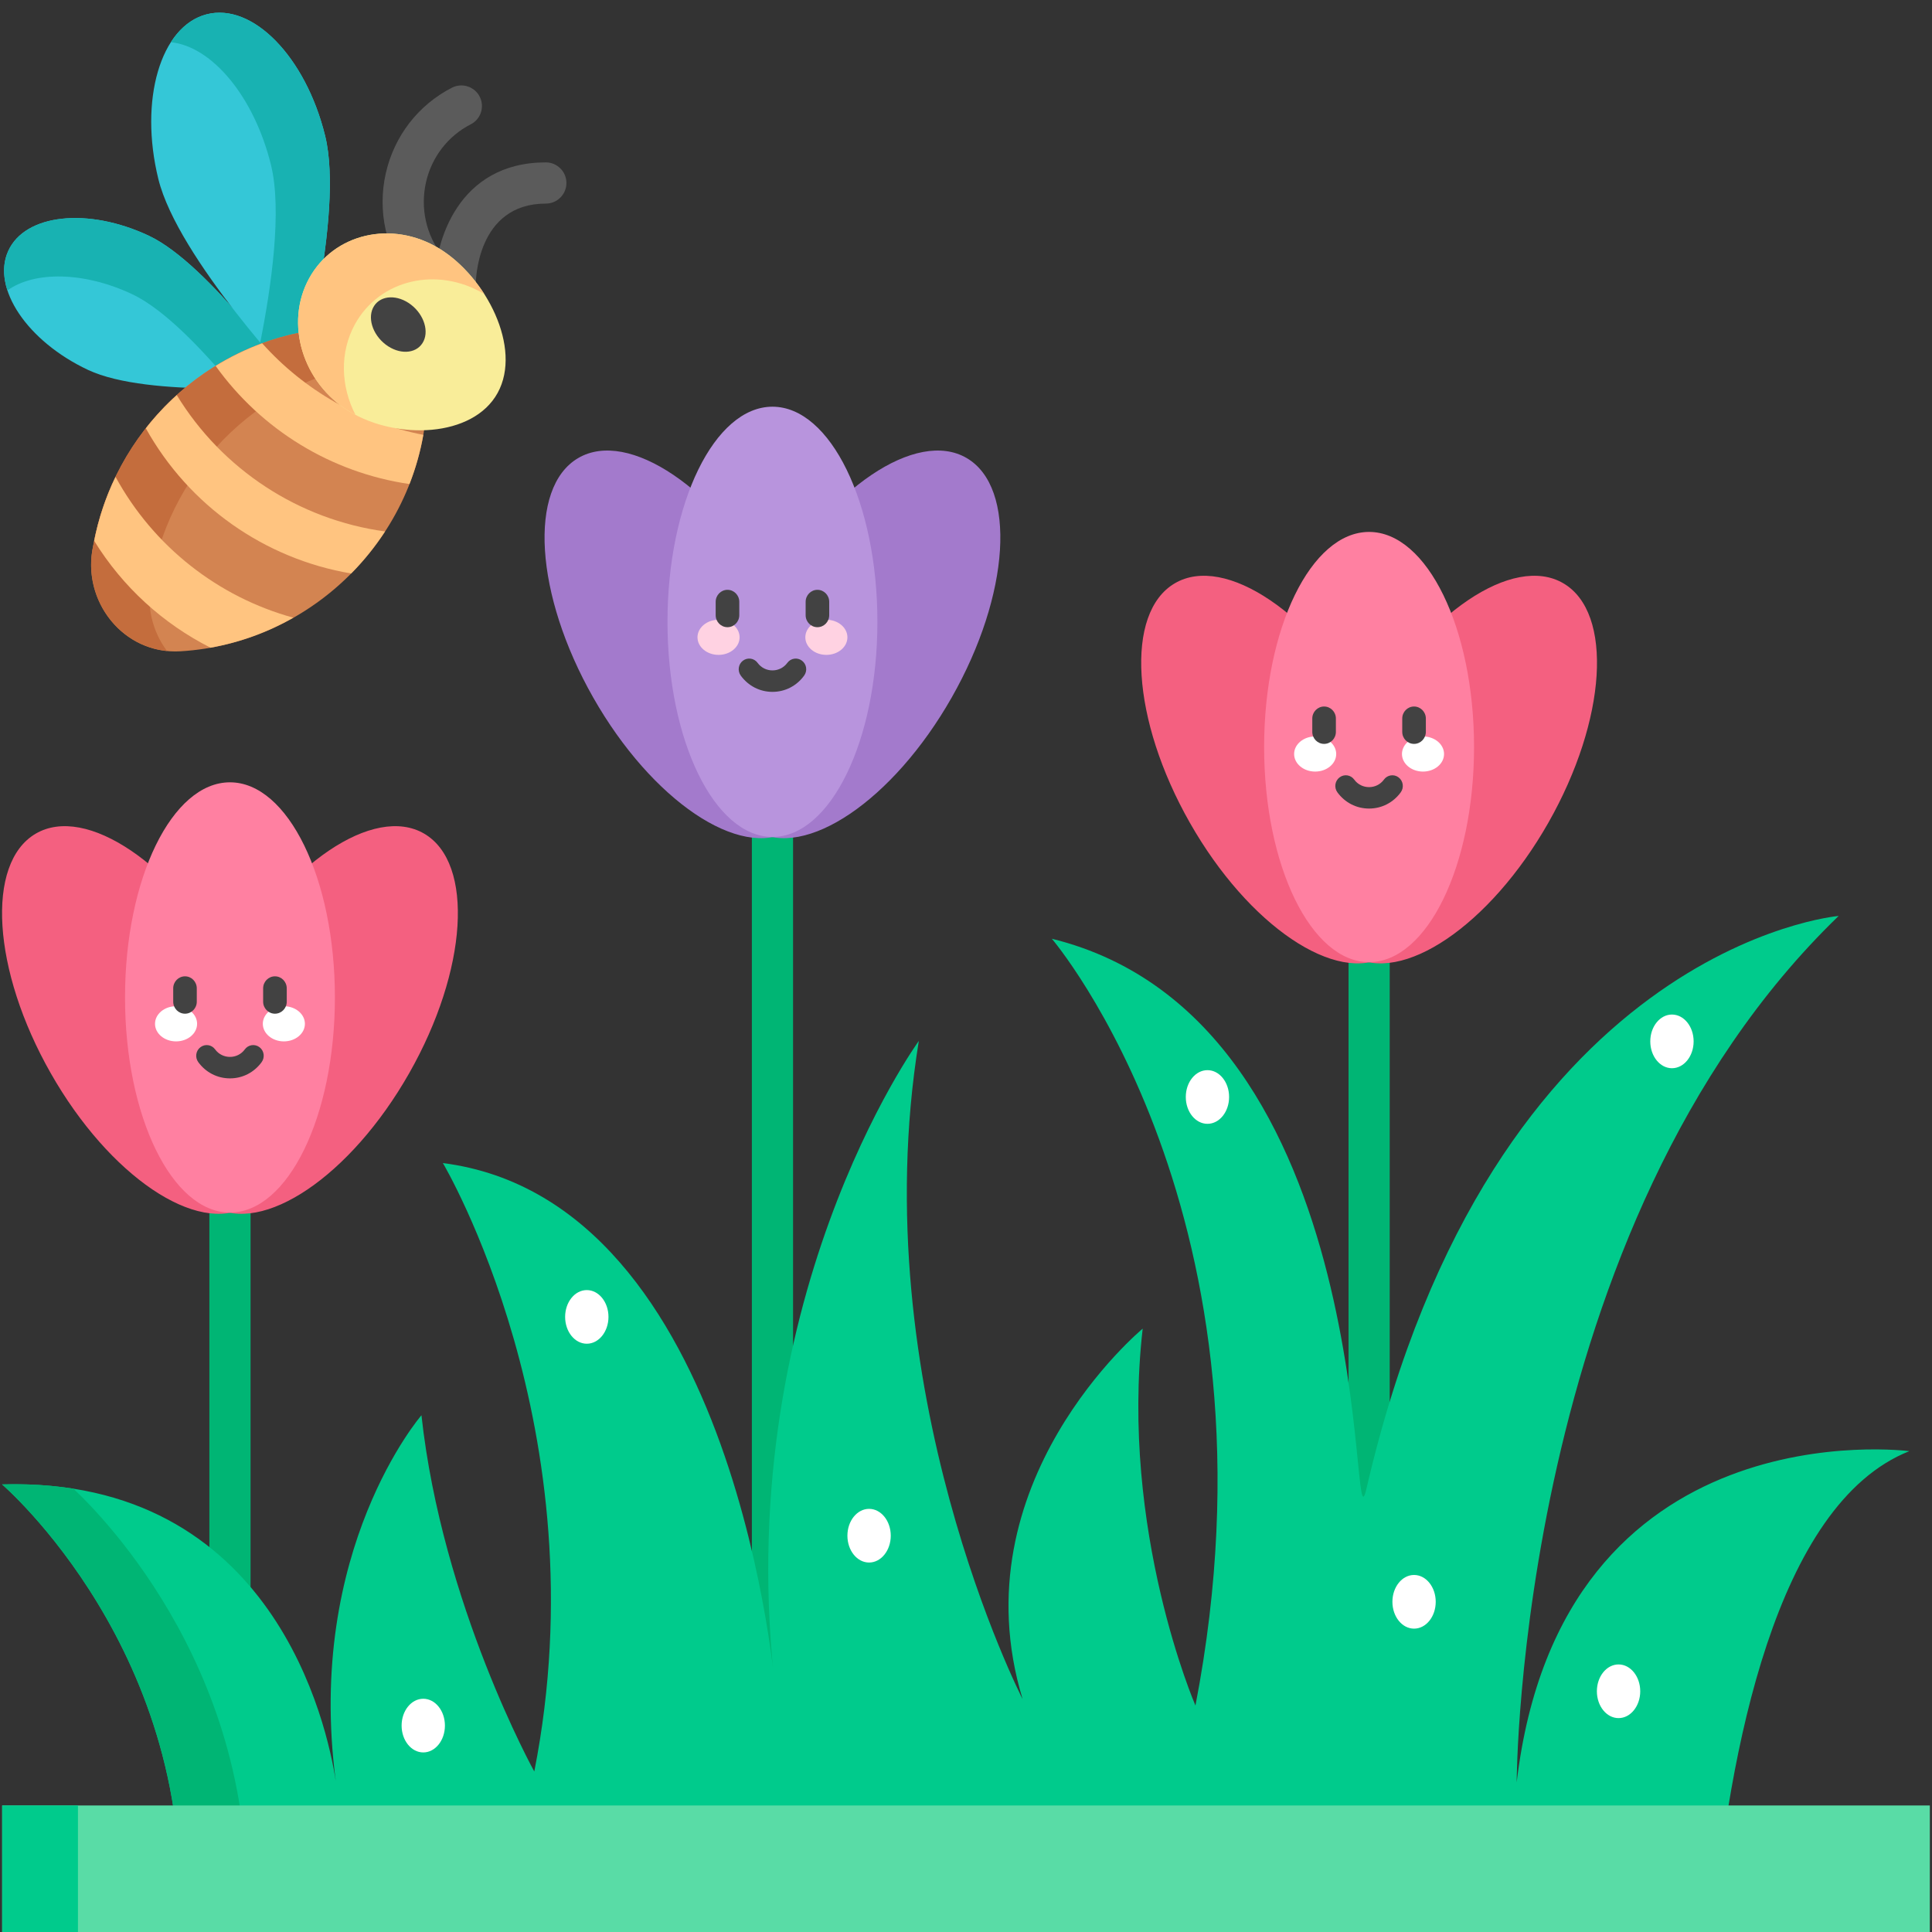 <svg width="55" height="55" viewBox="0 0 55 55" fill="none" xmlns="http://www.w3.org/2000/svg">
<rect x="0" y="0" width="55" height="55" fill="#333333" stroke="none"/>
<path d="M38.976 44.162C38.652 44.162 38.39 43.9 38.39 43.576V27.39C38.39 27.066 38.652 26.804 38.976 26.804C39.3 26.804 39.562 27.066 39.562 27.39V43.576C39.562 43.9 39.3 44.162 38.976 44.162Z" fill="#00B574"/>
<path d="M39.049 20.392C40.715 23.321 40.907 26.374 39.478 27.212C38.049 28.049 35.54 26.354 33.874 23.424C32.208 20.495 32.016 17.442 33.445 16.605C34.874 15.767 37.383 17.463 39.049 20.392V20.392Z" fill="#F46080"/>
<path d="M38.901 20.392C37.236 23.321 37.043 26.374 38.472 27.212C39.901 28.049 42.41 26.354 44.077 23.424C45.742 20.495 45.935 17.442 44.505 16.605C43.077 15.767 40.568 17.463 38.901 20.392V20.392Z" fill="#F46080"/>
<path d="M38.975 27.39C40.625 27.39 41.963 24.649 41.963 21.267C41.963 17.884 40.625 15.143 38.975 15.143C37.325 15.143 35.987 17.884 35.987 21.267C35.987 24.649 37.325 27.39 38.975 27.39Z" fill="#FF80A1"/>
<path d="M6.546 48.915C6.222 48.915 5.96 48.652 5.96 48.328V34.519C5.96 34.195 6.222 33.933 6.546 33.933C6.87 33.933 7.133 34.195 7.133 34.519V48.328C7.133 48.652 6.87 48.915 6.546 48.915Z" fill="#00B574"/>
<path d="M6.62 27.521C8.286 30.45 8.479 33.503 7.049 34.341C5.62 35.178 3.111 33.483 1.445 30.553C-0.221 27.624 -0.413 24.571 1.016 23.733C2.445 22.896 4.955 24.592 6.62 27.521V27.521Z" fill="#F46080"/>
<path d="M6.473 27.521C4.807 30.45 4.615 33.503 6.044 34.341C7.473 35.178 9.982 33.483 11.648 30.553C13.314 27.624 13.506 24.571 12.077 23.733C10.648 22.896 8.139 24.592 6.473 27.521V27.521Z" fill="#F46080"/>
<path d="M6.546 34.519C8.197 34.519 9.534 31.778 9.534 28.395C9.534 25.013 8.197 22.271 6.546 22.271C4.896 22.271 3.559 25.013 3.559 28.395C3.559 31.778 4.896 34.519 6.546 34.519Z" fill="#FF80A1"/>
<path d="M5.012 29.646C5.343 29.646 5.611 29.422 5.611 29.146C5.611 28.869 5.343 28.645 5.012 28.645C4.681 28.645 4.413 28.869 4.413 29.146C4.413 29.422 4.681 29.646 5.012 29.646Z" fill="white"/>
<path d="M8.081 29.646C8.412 29.646 8.68 29.422 8.68 29.146C8.68 28.869 8.412 28.645 8.081 28.645C7.751 28.645 7.482 28.869 7.482 29.146C7.482 29.422 7.751 29.646 8.081 29.646Z" fill="white"/>
<path d="M6.547 30.699C6.187 30.699 5.858 30.53 5.644 30.236C5.546 30.101 5.574 29.91 5.707 29.811C5.84 29.711 6.027 29.739 6.124 29.874C6.332 30.159 6.762 30.159 6.969 29.874C7.067 29.739 7.254 29.711 7.387 29.811C7.519 29.91 7.547 30.101 7.449 30.236C7.235 30.53 6.907 30.699 6.547 30.699V30.699Z" fill="#424242"/>
<path d="M5.267 28.858C5.081 28.858 4.931 28.705 4.931 28.516V28.136C4.931 27.947 5.081 27.794 5.267 27.794C5.452 27.794 5.602 27.947 5.602 28.136V28.516C5.602 28.705 5.452 28.858 5.267 28.858Z" fill="#424242"/>
<path d="M7.827 28.858C7.642 28.858 7.491 28.705 7.491 28.516V28.136C7.491 27.947 7.642 27.794 7.827 27.794C8.013 27.794 8.163 27.947 8.163 28.136V28.516C8.163 28.705 8.013 28.858 7.827 28.858Z" fill="#424242"/>
<path d="M21.991 48.914C21.667 48.914 21.404 48.652 21.404 48.328V23.826C21.404 23.502 21.667 23.239 21.991 23.239C22.314 23.239 22.577 23.502 22.577 23.826V48.328C22.577 48.652 22.314 48.914 21.991 48.914Z" fill="#00B574"/>
<path d="M22.064 16.827C23.73 19.756 23.922 22.81 22.493 23.647C21.064 24.485 18.555 22.789 16.889 19.86C15.223 16.931 15.031 13.878 16.46 13.04C17.889 12.203 20.398 13.898 22.064 16.827V16.827Z" fill="#A37ACC"/>
<path d="M21.916 16.827C20.25 19.756 20.058 22.81 21.487 23.647C22.916 24.485 25.425 22.789 27.091 19.86C28.757 16.931 28.949 13.878 27.52 13.04C26.091 12.203 23.582 13.898 21.916 16.827V16.827Z" fill="#A37ACC"/>
<path d="M21.99 23.826C23.64 23.826 24.978 21.084 24.978 17.702C24.978 14.32 23.64 11.578 21.99 11.578C20.34 11.578 19.002 14.32 19.002 17.702C19.002 21.084 20.34 23.826 21.99 23.826Z" fill="#B894DD"/>
<path d="M20.456 18.643C20.786 18.643 21.055 18.419 21.055 18.143C21.055 17.867 20.786 17.643 20.456 17.643C20.125 17.643 19.856 17.867 19.856 18.143C19.856 18.419 20.125 18.643 20.456 18.643Z" fill="#FFD2E2"/>
<path d="M23.525 18.643C23.856 18.643 24.124 18.419 24.124 18.143C24.124 17.867 23.856 17.643 23.525 17.643C23.194 17.643 22.926 17.867 22.926 18.143C22.926 18.419 23.194 18.643 23.525 18.643Z" fill="#FFD2E2"/>
<path d="M21.99 19.696C21.631 19.696 21.302 19.527 21.088 19.233C20.99 19.098 21.018 18.907 21.15 18.808C21.283 18.708 21.47 18.736 21.568 18.871C21.775 19.156 22.205 19.156 22.413 18.871C22.511 18.736 22.698 18.708 22.83 18.808C22.963 18.907 22.991 19.098 22.892 19.233C22.679 19.527 22.35 19.696 21.99 19.696Z" fill="#424242"/>
<path d="M20.71 17.855C20.524 17.855 20.374 17.702 20.374 17.513V17.133C20.374 16.944 20.524 16.791 20.71 16.791C20.895 16.791 21.046 16.944 21.046 17.133V17.513C21.046 17.702 20.895 17.855 20.71 17.855Z" fill="#424242"/>
<path d="M23.27 17.855C23.085 17.855 22.935 17.702 22.935 17.513V17.133C22.935 16.944 23.085 16.791 23.27 16.791C23.456 16.791 23.606 16.944 23.606 17.133V17.513C23.606 17.702 23.456 17.855 23.27 17.855Z" fill="#424242"/>
<path d="M37.44 21.965C37.771 21.965 38.039 21.741 38.039 21.465C38.039 21.189 37.771 20.965 37.44 20.965C37.109 20.965 36.841 21.189 36.841 21.465C36.841 21.741 37.109 21.965 37.44 21.965Z" fill="white"/>
<path d="M40.51 21.965C40.841 21.965 41.109 21.741 41.109 21.465C41.109 21.189 40.841 20.965 40.51 20.965C40.179 20.965 39.911 21.189 39.911 21.465C39.911 21.741 40.179 21.965 40.51 21.965Z" fill="white"/>
<path d="M38.975 23.018C38.615 23.018 38.286 22.849 38.072 22.555C37.974 22.42 38.002 22.23 38.135 22.13C38.267 22.03 38.454 22.058 38.552 22.194C38.759 22.479 39.19 22.479 39.397 22.194C39.495 22.059 39.682 22.03 39.814 22.13C39.947 22.23 39.975 22.42 39.877 22.555C39.663 22.849 39.334 23.018 38.975 23.018Z" fill="#424242"/>
<path d="M37.694 21.177C37.509 21.177 37.358 21.024 37.358 20.835V20.455C37.358 20.266 37.509 20.113 37.694 20.113C37.88 20.113 38.03 20.266 38.03 20.455V20.835C38.03 21.024 37.88 21.177 37.694 21.177Z" fill="#424242"/>
<path d="M40.255 21.177C40.069 21.177 39.919 21.024 39.919 20.835V20.455C39.919 20.266 40.069 20.113 40.255 20.113C40.44 20.113 40.591 20.266 40.591 20.455V20.835C40.59 21.024 40.44 21.177 40.255 21.177Z" fill="#424242"/>
<path d="M43.177 50.738C43.177 50.738 43.2 34.9 52.343 26.075C52.343 26.075 42.475 26.913 38.898 42.388C38.381 44.623 39.44 29.064 29.944 26.724C29.944 26.724 36.716 34.651 34.032 48.553C34.032 48.553 31.873 43.571 32.53 37.824C32.53 37.824 27.239 42.199 29.111 48.369C29.111 48.369 24.555 39.496 26.157 29.633C26.157 29.633 20.721 37.108 22.092 48.285C22.092 48.285 21.03 34.187 12.608 33.11C12.608 33.11 17.127 40.707 15.21 50.431C15.21 50.431 12.585 45.685 11.998 40.289C11.998 40.289 8.688 44.115 9.559 50.706C9.319 49.14 7.802 42.034 0.059 42.258C0.059 42.258 5.663 47.066 5.08 55H48.754C49.216 49.913 50.545 42.823 54.355 41.311C54.354 41.311 44.447 40.008 43.177 50.738V50.738Z" fill="#00CB8C"/>
<path d="M2.09 42.38C1.465 42.281 0.79 42.237 0.059 42.258C0.059 42.258 5.663 47.066 5.08 55H6.977C7.506 47.798 2.938 43.173 2.09 42.38V42.38Z" fill="#00B574"/>
<path d="M0.062 51.398H54.938V55H0.062V51.398Z" fill="#59DCA6"/>
<path d="M0.062 51.398H2.219V55H0.062V51.398Z" fill="#00CB8C"/>
<path d="M4.237 6.711C2.504 5.896 0.712 6.09 0.234 7.145C-0.244 8.2 0.774 9.716 2.507 10.531C4.241 11.347 8.37 10.973 8.37 10.973C8.37 10.973 5.971 7.527 4.237 6.711V6.711Z" fill="#34C7D7"/>
<path d="M3.763 8.375C4.703 8.817 5.839 10.034 6.682 11.055C7.648 11.038 8.37 10.973 8.37 10.973C8.37 10.973 5.97 7.527 4.237 6.711C2.504 5.896 0.711 6.09 0.234 7.145C0.08 7.484 0.082 7.871 0.212 8.267C0.975 7.717 2.387 7.727 3.763 8.375V8.375Z" fill="#18B2B2"/>
<path d="M9.256 3.867C8.703 1.617 7.191 0.068 5.88 0.408C4.569 0.748 3.955 2.847 4.508 5.097C5.061 7.347 8.477 10.969 8.477 10.969C8.477 10.969 9.809 6.117 9.256 3.867Z" fill="#34C7D7"/>
<path d="M9.256 3.867C8.703 1.617 7.191 0.068 5.88 0.408C5.468 0.515 5.124 0.796 4.864 1.202C6.031 1.32 7.234 2.744 7.715 4.698C8.033 5.995 7.726 8.156 7.408 9.754C8.017 10.481 8.477 10.969 8.477 10.969C8.477 10.969 9.809 6.117 9.256 3.867V3.867Z" fill="#18B2B2"/>
<path d="M5.136 18.541C3.512 18.638 2.315 17.106 2.651 15.548C3.229 12.276 5.894 9.737 9.161 9.369C10.358 9.235 11.387 9.279 11.8 9.705C12.077 9.991 12.175 10.559 12.16 11.272C12.075 15.138 8.963 18.315 5.136 18.541V18.541Z" fill="#D38451"/>
<path d="M4.31 16.498C4.888 13.226 7.554 10.687 10.821 10.32C11.269 10.27 11.693 10.244 12.07 10.255C12.012 10.023 11.925 9.834 11.8 9.705C11.387 9.279 10.358 9.235 9.161 9.37C5.894 9.737 3.229 12.276 2.65 15.547C2.341 16.981 3.33 18.391 4.754 18.532C4.339 17.976 4.15 17.24 4.31 16.498Z" fill="#C46D3D"/>
<path d="M3.289 13.575C3.013 14.145 2.807 14.756 2.681 15.396C3.491 16.71 4.644 17.757 5.993 18.438C6.834 18.288 7.629 17.995 8.352 17.585C6.212 16.997 4.372 15.561 3.289 13.575V13.575Z" fill="#FFC480"/>
<path d="M7.463 9.772C6.998 9.943 6.555 10.16 6.138 10.416C7.44 12.234 9.432 13.456 11.657 13.78C11.832 13.332 11.966 12.864 12.051 12.379C10.271 12.034 8.66 11.113 7.463 9.772V9.772Z" fill="#FFC480"/>
<path d="M5.032 11.247C4.713 11.536 4.418 11.852 4.151 12.192C5.376 14.395 7.535 15.911 9.997 16.326C10.358 15.961 10.681 15.56 10.962 15.129C8.506 14.794 6.325 13.366 5.032 11.247V11.247Z" fill="#FFC480"/>
<path d="M12.957 8.685C12.633 8.685 12.371 8.422 12.371 8.098C12.371 6.896 13.033 4.623 15.538 4.623C15.862 4.623 16.125 4.886 16.125 5.209C16.125 5.533 15.862 5.796 15.538 5.796C13.566 5.796 13.544 8.004 13.544 8.098C13.544 8.422 13.281 8.685 12.957 8.685V8.685Z" fill="#5B5B5B"/>
<path d="M12.117 8.21C11.942 8.21 11.768 8.132 11.653 7.982C10.986 7.117 10.742 6.007 10.982 4.936C11.221 3.875 11.908 2.986 12.867 2.496C13.155 2.349 13.509 2.463 13.656 2.752C13.803 3.04 13.689 3.393 13.4 3.54C12.752 3.871 12.288 4.474 12.126 5.194C11.963 5.923 12.128 6.678 12.582 7.266C12.779 7.523 12.731 7.891 12.475 8.088C12.368 8.17 12.242 8.21 12.117 8.21V8.21Z" fill="#5B5B5B"/>
<path d="M12.499 7.072C13.838 7.884 14.871 9.903 14.167 11.185C13.463 12.466 11.287 12.526 9.949 11.714C8.611 10.902 8.097 9.205 8.801 7.923C9.505 6.641 11.161 6.26 12.499 7.072V7.072Z" fill="#F9ED99"/>
<path d="M10.105 9.23C10.806 7.954 12.45 7.571 13.785 8.369C13.446 7.837 12.994 7.372 12.499 7.072C11.161 6.26 9.505 6.641 8.801 7.923C8.097 9.205 8.611 10.902 9.949 11.714C10.004 11.748 10.062 11.78 10.12 11.81C9.701 11.001 9.664 10.034 10.105 9.23V9.23Z" fill="#FFC480"/>
<path d="M11.7 8.673C12.08 8.965 12.227 9.456 12.027 9.768C11.827 10.081 11.357 10.098 10.976 9.806C10.596 9.514 10.449 9.024 10.649 8.711C10.849 8.398 11.319 8.381 11.7 8.673Z" fill="#424242"/>
<path d="M24.741 44.482C25.081 44.482 25.358 44.14 25.358 43.718C25.358 43.296 25.081 42.954 24.741 42.954C24.4 42.954 24.124 43.296 24.124 43.718C24.124 44.14 24.4 44.482 24.741 44.482Z" fill="white"/>
<path d="M34.374 31.993C34.714 31.993 34.99 31.651 34.99 31.229C34.99 30.807 34.714 30.465 34.374 30.465C34.033 30.465 33.757 30.807 33.757 31.229C33.757 31.651 34.033 31.993 34.374 31.993Z" fill="white"/>
<path d="M46.077 48.911C46.417 48.911 46.694 48.569 46.694 48.147C46.694 47.725 46.417 47.383 46.077 47.383C45.736 47.383 45.46 47.725 45.46 48.147C45.46 48.569 45.736 48.911 46.077 48.911Z" fill="white"/>
<path d="M12.05 49.888C12.39 49.888 12.666 49.546 12.666 49.124C12.666 48.702 12.39 48.36 12.05 48.36C11.709 48.36 11.433 48.702 11.433 49.124C11.433 49.546 11.709 49.888 12.05 49.888Z" fill="white"/>
<path d="M40.255 46.364C40.596 46.364 40.872 46.022 40.872 45.6C40.872 45.178 40.596 44.836 40.255 44.836C39.915 44.836 39.639 45.178 39.639 45.6C39.639 46.022 39.915 46.364 40.255 46.364Z" fill="white"/>
<path d="M47.597 30.41C47.938 30.41 48.214 30.068 48.214 29.646C48.214 29.224 47.938 28.882 47.597 28.882C47.257 28.882 46.98 29.224 46.98 29.646C46.98 30.068 47.257 30.41 47.597 30.41Z" fill="white"/>
<path d="M16.705 38.253C17.045 38.253 17.322 37.911 17.322 37.489C17.322 37.068 17.045 36.726 16.705 36.726C16.364 36.726 16.088 37.068 16.088 37.489C16.088 37.911 16.364 38.253 16.705 38.253Z" fill="white"/>
</svg>

